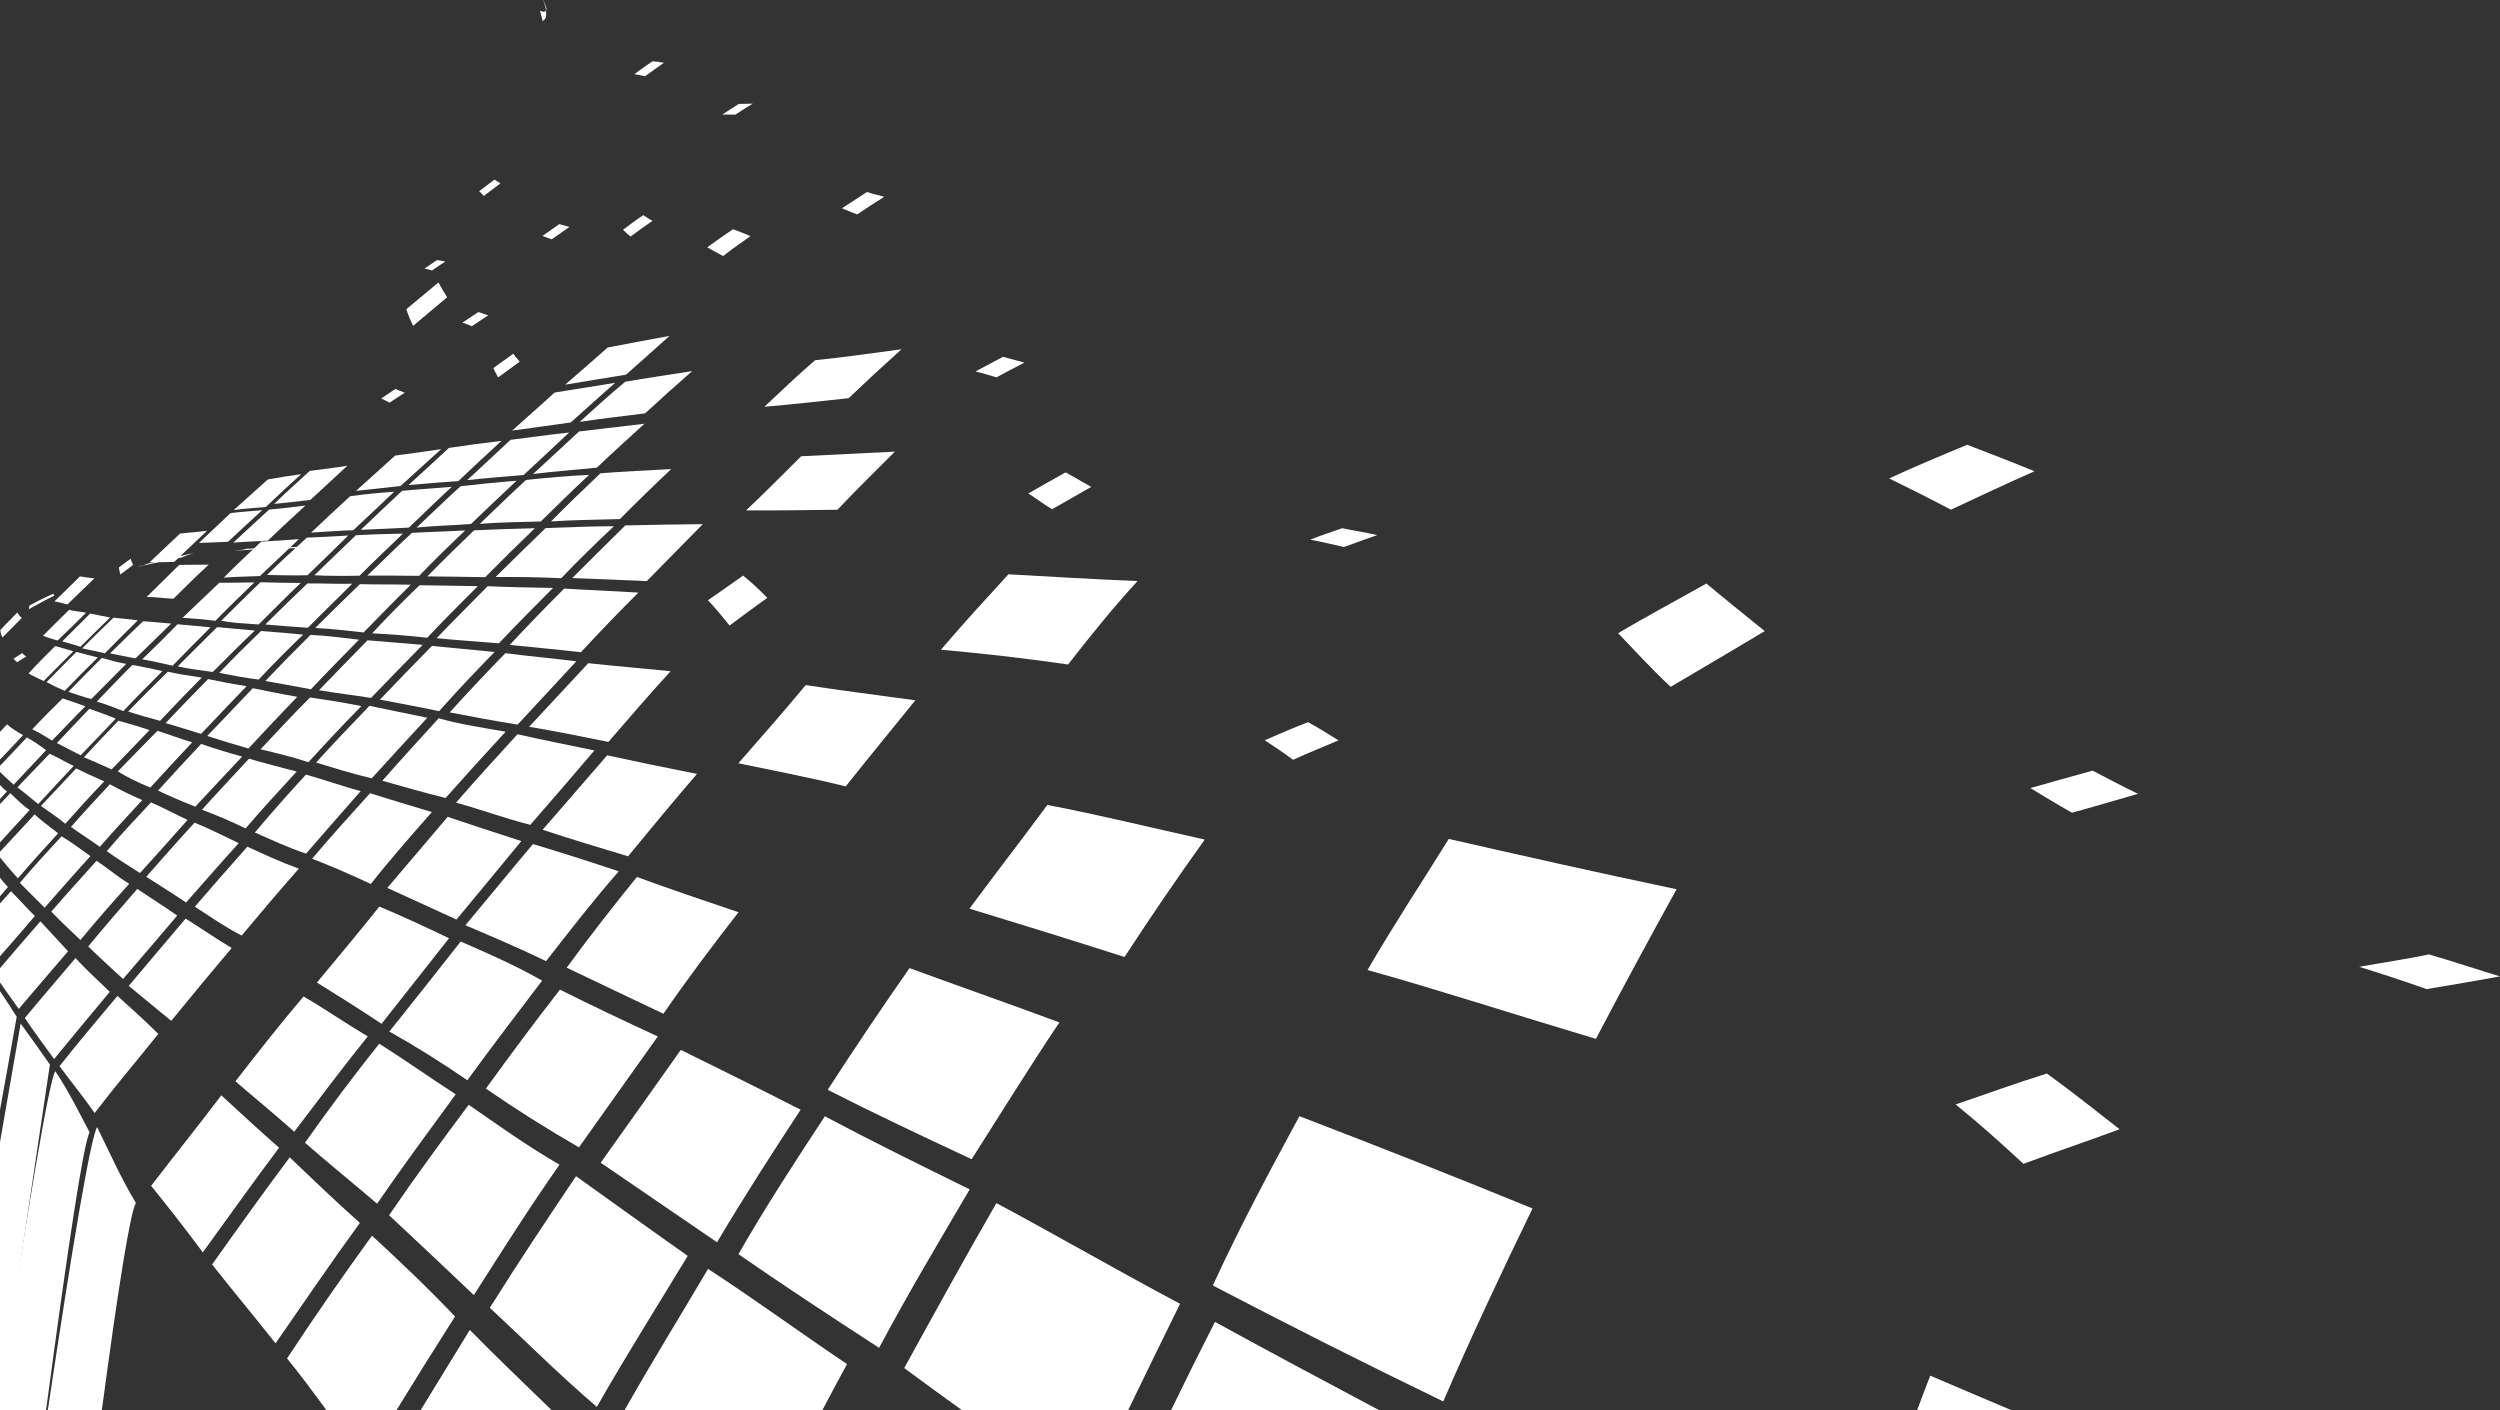 <svg viewBox="0 0 546 308" fill="none" xmlns="http://www.w3.org/2000/svg">
	<rect x="0" y="0" width="546" height="308" fill="#333333" stroke="none"/>
	<g clip-path="url(#clip0_181_178)">
		<path fill-rule="evenodd" clip-rule="evenodd" d="M118.534 4.661C118.95 4.066 119.551 4.283 119.176 1.707C117.777 -2.51 119.559 2.499 119.394 1.783C119.187 3.027 118.423 2.421 117.956 2.354C118.099 2.913 118.293 3.813 118.534 4.661Z" fill="#ffffff10"/>
		<path fill-rule="evenodd" clip-rule="evenodd" d="M29.683 262.733C26.447 257.356 23.808 251.442 21.218 246.166C19.841 248.291 15.894 271.543 10.441 308H22.239C25.812 281.238 28.468 264.642 29.683 262.733Z" fill="#ffffff10"/>
		<path fill-rule="evenodd" clip-rule="evenodd" d="M19.58 247.308C16.965 242.316 14.534 237.562 12.075 233.95C10.737 235.887 5.961 264.387 -0.606 308H10.058C14.83 272.201 18.298 249.358 19.58 247.308Z" fill="#ffffff10"/>
		<path fill-rule="evenodd" clip-rule="evenodd" d="M10.898 232.5C8.694 229.36 6.59 226.378 4.512 223.543C2.051 237.772 -0.44 251.812 -2.832 265.765C-5.264 279.935 -7.665 294.034 -10.002 307.97L-9.845 307.998H-0.258C3.315 283.201 7.11 257.949 10.898 232.498V232.5Z" fill="#ffffff10"/>
		<path fill-rule="evenodd" clip-rule="evenodd" d="M3.648 222.068C1.807 219.131 0.051 216.519 -1.62 214.059C-4.788 229.678 -7.952 245.127 -10.998 260.279C-14.073 275.585 -17.091 290.716 -20 305.553V306.161C-17.237 306.682 -14.397 307.199 -11.481 307.671C-9.103 293.625 -6.588 279.357 -4.051 264.967C-1.557 250.818 1.098 236.534 3.648 222.068Z" fill="#ffffff10"/>
		<path fill-rule="evenodd" clip-rule="evenodd" d="M120.499 308C114.226 301.906 108.264 296.236 102.606 290.45C99.125 296.169 95.485 302.071 91.853 308H120.499Z" fill="#ffffff10"/>
		<path fill-rule="evenodd" clip-rule="evenodd" d="M99.377 287.526C92.902 280.723 86.894 275.083 81.241 269.875C74.855 278.673 68.936 287.215 62.691 296.682C65.483 300.101 68.334 303.94 71.317 308.002H86.574C90.874 300.976 95.139 294.183 99.377 287.526Z" fill="#ffffff10"/>
		<path fill-rule="evenodd" clip-rule="evenodd" d="M78.593 267.085C72.992 262.086 68.059 257.334 63.27 252.762C57.671 260.264 51.927 268.267 46.326 276.161C50.602 281.625 55.321 287.213 60.176 293.386C66.347 284.464 72.257 275.815 78.593 267.085Z" fill="#ffffff10"/>
		<path fill-rule="evenodd" clip-rule="evenodd" d="M60.95 250.658C56.533 246.791 52.299 242.866 48.334 239.219C43.371 245.792 38.223 252.175 33.007 258.985C36.639 263.467 40.342 268.198 44.289 273.519C49.849 265.856 55.469 257.951 60.953 250.658H60.95Z" fill="#ffffff10"/>
		<path fill-rule="evenodd" clip-rule="evenodd" d="M34.574 225.805C31.534 222.795 28.543 220.109 25.653 217.512C21.556 222.362 17.08 227.696 12.996 232.853C15.311 235.965 17.998 239.289 20.677 243.076C25.329 236.986 29.872 231.676 34.574 225.805Z" fill="#ffffff10"/>
		<path fill-rule="evenodd" clip-rule="evenodd" d="M23.973 216.621C21.39 214.093 18.777 211.799 16.505 209.237C12.841 213.559 8.998 218.012 5.428 222.334C7.375 225.253 9.547 228.179 11.814 231.297C15.776 226.441 20 221.375 23.973 216.621Z" fill="#ffffff10"/>
		<path fill-rule="evenodd" clip-rule="evenodd" d="M14.86 207.761C12.76 205.439 10.748 203.325 8.82 201.224C5.471 205.035 2.018 209.062 -1.157 212.816C0.382 215.225 2.199 217.666 4.102 220.354C7.671 216.078 11.446 211.795 14.862 207.761H14.86Z" fill="#ffffff10"/>
		<path fill-rule="evenodd" clip-rule="evenodd" d="M7.608 200.053C5.774 198.253 4.142 196.379 2.399 194.641C-0.502 197.907 -3.561 201.252 -6.466 204.518C-5.243 206.87 -3.813 209.181 -2.499 211.667C0.869 207.885 4.383 203.875 7.608 200.053Z" fill="#ffffff10"/>
		<path fill-rule="evenodd" clip-rule="evenodd" d="M1.722 193.732C0.188 192.079 -1.209 190.159 -2.412 188.45C-5.113 191.362 -7.652 194.232 -10.537 197.333C-9.351 199.423 -8.152 201.399 -6.884 203.546C-4.049 200.382 -1.118 197.099 1.724 193.732H1.722Z" fill="#ffffff10"/>
		<path fill-rule="evenodd" clip-rule="evenodd" d="M6.451 132.238C8.226 131.283 9.893 130.385 11.721 129.654C11.719 129.916 11.773 130.074 11.938 130.056C9.997 130.965 7.941 132.168 6.327 133.032C6.333 132.679 6.333 132.577 6.451 132.238Z" fill="#ffffff10"/>
		<path fill-rule="evenodd" clip-rule="evenodd" d="M184.989 297.92C174.029 290.543 164.54 283.556 154.637 277.133C148.732 287.152 142.593 297.057 136.394 308.002H179.595C181.377 304.605 183.174 301.244 184.989 297.92Z" fill="#ffffff10"/>
		<path fill-rule="evenodd" clip-rule="evenodd" d="M150.198 274.287C141.488 268.148 133.341 262.268 125.802 256.88C119.478 266.291 113.216 275.668 106.98 285.624C114.3 292.4 121.791 299.943 130.354 307.269C136.918 295.732 143.742 284.964 150.198 274.287Z" fill="#ffffff10"/>
		<path fill-rule="evenodd" clip-rule="evenodd" d="M122.194 254.367C114.97 250.187 108.577 245.575 102.36 241.282C96.625 248.96 90.7 257.01 84.973 265.408C90.804 270.872 96.786 276.449 103.49 282.846C109.878 272.826 115.849 263.387 122.194 254.367Z" fill="#ffffff10"/>
		<path fill-rule="evenodd" clip-rule="evenodd" d="M99.53 238.999C93.541 235.142 88.082 231.234 82.823 227.951C77.559 234.523 71.959 241.974 66.612 249.574C71.508 253.874 76.726 258.07 82.357 262.887C87.869 254.863 93.755 246.889 99.53 238.999Z" fill="#ffffff10"/>
		<path fill-rule="evenodd" clip-rule="evenodd" d="M80.316 226.35C75.307 223.379 70.781 220.215 66.293 217.631C61.301 223.498 56.516 229.598 51.418 236.153C55.426 239.646 59.837 243.208 64.262 247.166C69.554 240.226 75.04 232.875 80.316 226.35Z" fill="#ffffff10"/>
		<path fill-rule="evenodd" clip-rule="evenodd" d="M20.618 126.308C19.454 126.189 18.401 126.064 17.461 125.882C15.533 127.78 13.764 129.55 11.875 131.35C12.817 131.48 13.705 131.788 14.706 132.021C16.651 130.186 18.529 128.278 20.618 126.308Z" fill="#ffffff10"/>
		<path fill-rule="evenodd" clip-rule="evenodd" d="M50.595 207.045C47.051 204.927 43.841 202.682 40.543 200.622C36.456 205.478 32.248 210.358 28.118 215.32C31.062 217.69 34.115 220.313 37.401 222.948C41.75 217.599 46.113 212.366 50.595 207.045Z" fill="#ffffff10"/>
		<path fill-rule="evenodd" clip-rule="evenodd" d="M38.702 199.962C35.762 197.9 32.796 196.043 29.976 194.146C26.466 198.19 22.796 202.421 19.273 206.692C21.671 209.084 24.219 211.349 26.869 213.814C30.762 209.315 34.726 204.63 38.702 199.962Z" fill="#ffffff10"/>
		<path fill-rule="evenodd" clip-rule="evenodd" d="M28.221 193.022C25.572 191.415 23.44 189.534 21.086 188.002C17.741 191.733 14.366 195.424 11.203 199.105C13.13 201.122 15.269 203.092 17.563 205.301C21.207 200.86 24.765 196.866 28.218 193.022H28.221Z" fill="#ffffff10"/>
		<path fill-rule="evenodd" clip-rule="evenodd" d="M19.754 186.978C17.548 185.433 15.544 183.866 13.437 182.657C10.515 185.821 7.445 189.114 4.34 192.817C6.02 194.561 7.78 196.264 9.745 198.246C12.972 194.593 16.41 190.625 19.754 186.978Z" fill="#ffffff10"/>
		<path fill-rule="evenodd" clip-rule="evenodd" d="M12.693 181.992C10.848 180.527 9.077 179.294 7.558 177.874C4.882 180.772 2.121 183.776 -0.545 186.597C0.845 188.238 2.247 190.051 3.909 191.828C6.823 188.419 9.769 185.206 12.693 181.99V181.992Z" fill="#ffffff10"/>
		<path fill-rule="evenodd" clip-rule="evenodd" d="M6.472 176.903C4.851 175.847 3.544 174.438 2.242 173.228C-0.31 175.886 -2.886 178.682 -5.423 181.527C-4.063 182.761 -3.006 184.408 -1.755 185.907C0.913 182.949 3.798 179.824 6.472 176.905V176.903Z" fill="#ffffff10"/>
		<path fill-rule="evenodd" clip-rule="evenodd" d="M1.529 172.847C0.116 171.82 -0.806 170.45 -1.964 169.275C-4.148 171.547 -6.409 173.966 -8.502 176.273C-7.471 177.563 -6.559 179.004 -5.519 180.493C-3.171 177.937 -0.841 175.375 1.529 172.847Z" fill="#ffffff10"/>
		<path fill-rule="evenodd" clip-rule="evenodd" d="M366.163 194.215C348.294 190.454 331.874 186.747 316.41 183.219C310.45 192.83 304.366 202.007 298.67 211.856C313.671 216.03 330.221 221.41 348.546 226.889C354.508 215.547 360.288 204.818 366.165 194.215H366.163Z" fill="#ffffff10"/>
		<path fill-rule="evenodd" clip-rule="evenodd" d="M263.113 183.362C250.639 180.597 239.664 177.87 228.74 175.808C223.383 183.061 217.55 190.575 211.733 198.452C222.391 201.689 233.577 205.164 245.599 209.01C251.2 200.371 257.297 191.499 263.113 183.36V183.362Z" fill="#ffffff10"/>
		<path fill-rule="evenodd" clip-rule="evenodd" d="M248.436 126.906C238.501 126.507 229.206 125.906 220.237 125.43C215.191 130.939 210.251 136.312 205.503 141.896C214.203 142.685 223.442 143.69 233.27 145.126C238.175 138.834 243.071 132.74 248.436 126.906Z" fill="#ffffff10"/>
		<path fill-rule="evenodd" clip-rule="evenodd" d="M301.225 308C288.489 301.246 276.571 294.858 265.348 288.701C262.141 295.005 258.927 301.434 255.75 308H301.222H301.225Z" fill="#ffffff10"/>
		<path fill-rule="evenodd" clip-rule="evenodd" d="M257.723 284.748C243.101 276.973 230.218 269.476 217.613 262.768C211 274.207 204.226 286.509 197.485 298.788C201.611 301.839 205.81 304.899 210.117 308H246.374C250.214 300.054 253.99 292.33 257.723 284.748Z" fill="#ffffff10"/>
		<path fill-rule="evenodd" clip-rule="evenodd" d="M211.781 259.758C200.368 254.157 189.833 248.955 180.154 243.798C173.918 253.266 167.275 263.428 161.276 273.913C170.704 280.444 180.846 287.145 191.998 294.365C198.441 282.272 205.166 271.039 211.781 259.758Z" fill="#ffffff10"/>
		<path fill-rule="evenodd" clip-rule="evenodd" d="M174.856 242.361C165.427 237.54 156.835 233.325 148.688 229.297C143.072 237.278 137.147 245.536 131.191 253.935C139.014 259.262 147.578 265.135 156.597 271.314C162.786 260.892 168.754 251.673 174.856 242.359V242.361Z" fill="#ffffff10"/>
		<path fill-rule="evenodd" clip-rule="evenodd" d="M143.664 226.361C136.135 222.89 129.026 219.505 122.294 216.138C116.922 223.022 111.525 230.286 106.123 237.75C112.496 242.162 119.165 246.378 126.446 250.587C132.088 242.606 137.921 234.439 143.664 226.363V226.361Z" fill="#ffffff10"/>
		<path fill-rule="evenodd" clip-rule="evenodd" d="M118.401 214.167C112.283 210.709 106.425 208.157 100.613 205.63C95.556 212.066 90.367 218.642 85.034 225.288C90.53 228.371 96.277 231.951 102.069 235.926C107.435 228.57 113.04 221.198 118.401 214.167Z" fill="#ffffff10"/>
		<path fill-rule="evenodd" clip-rule="evenodd" d="M98.07 204.922C92.906 202.423 87.808 200.073 82.845 197.993C78.449 203.537 73.799 209.062 69.21 214.589C73.717 217.378 78.489 220.382 83.328 223.602C88.306 217.274 93.333 210.943 98.067 204.922H98.07Z" fill="#ffffff10"/>
		<path fill-rule="evenodd" clip-rule="evenodd" d="M65.268 189.716C61.166 188.227 57.584 186.558 54.027 184.916C50.199 189.227 46.22 193.754 42.553 198.019C45.785 200.103 48.926 202.347 52.782 204.323C56.825 199.46 61.003 194.548 65.268 189.714V189.716Z" fill="#ffffff10"/>
		<path fill-rule="evenodd" clip-rule="evenodd" d="M52.136 184.146C48.681 182.51 45.56 180.88 42.49 179.675C38.926 183.542 35.627 187.307 31.939 191.488C34.75 193.317 37.644 195.082 40.636 197.106C44.555 192.715 48.237 188.394 52.136 184.146Z" fill="#ffffff10"/>
		<path fill-rule="evenodd" clip-rule="evenodd" d="M40.96 179.073C38.16 177.755 35.618 176.388 32.981 175.245C29.633 178.829 26.305 182.345 23.327 185.894C25.5 187.496 28.057 189.03 30.577 190.677C34.154 186.719 37.577 182.884 40.958 179.073H40.96Z" fill="#ffffff10"/>
		<path fill-rule="evenodd" clip-rule="evenodd" d="M31.06 174.745C28.506 173.598 26.214 172.518 23.995 171.281C21.34 174.148 18.19 177.517 15.494 180.601C17.417 181.992 19.602 183.377 21.81 184.946C24.796 181.482 28.003 178.069 31.06 174.745Z" fill="#ffffff10"/>
		<path fill-rule="evenodd" clip-rule="evenodd" d="M22.768 170.655C20.635 169.707 18.509 168.77 16.638 167.816C14.036 170.577 11.534 173.308 8.946 176.007C10.585 177.245 12.476 178.387 14.26 179.915C17.078 176.734 19.813 173.696 22.768 170.657V170.655Z" fill="#ffffff10"/>
		<path fill-rule="evenodd" clip-rule="evenodd" d="M16.092 167.288C14.232 166.403 12.621 165.414 10.844 164.613C8.592 166.92 6.207 169.458 3.805 171.951C5.289 173.064 6.723 174.319 8.344 175.598C10.868 172.821 13.49 170.106 16.092 167.288Z" fill="#ffffff10"/>
		<path fill-rule="evenodd" clip-rule="evenodd" d="M10.075 163.834C8.661 162.789 7.258 161.807 5.858 161.069C3.552 163.488 1.465 165.687 -0.637 167.928C0.462 169.11 1.687 170.207 2.98 171.376C5.382 168.796 7.764 166.338 10.075 163.832V163.834Z" fill="#ffffff10"/>
		<path fill-rule="evenodd" clip-rule="evenodd" d="M5.045 160.541C3.772 159.848 2.564 159.121 1.535 158.212C-0.419 160.279 -2.203 162.148 -4.301 164.386C-3.396 165.392 -2.484 166.375 -1.45 167.39C0.649 165.208 2.734 163.062 5.045 160.541Z" fill="#ffffff10"/>
		<path fill-rule="evenodd" clip-rule="evenodd" d="M199.909 152.941C191.593 151.798 183.668 150.822 175.976 149.619C171.178 155.373 166.346 160.921 161.258 166.697C168.589 168.242 176.392 169.701 184.704 171.752C189.809 165.317 194.926 159.121 199.911 152.941H199.909Z" fill="#ffffff10"/>
		<path fill-rule="evenodd" clip-rule="evenodd" d="M45.58 123.316C43.317 123.333 41.172 123.337 39.144 123.372C36.768 125.752 34.318 128.074 32.026 130.385C34.007 130.351 35.723 130.682 37.891 130.76C40.393 128.26 42.936 125.767 45.582 123.313L45.58 123.316Z" fill="#ffffff10"/>
		<path fill-rule="evenodd" clip-rule="evenodd" d="M45.223 115.921C43.171 116.17 41.226 116.358 39.342 116.512C37.035 118.676 34.831 120.756 32.672 122.798C34.407 122.809 36.197 122.788 38.045 122.714C40.36 120.511 42.821 118.187 45.223 115.921Z" fill="#ffffff10"/>
		<path fill-rule="evenodd" clip-rule="evenodd" d="M439.332 308C433.268 305.444 427.343 302.928 421.564 300.441C420.593 302.923 419.64 305.444 418.7 308H439.334H439.332Z" fill="#ffffff10"/>
		<path fill-rule="evenodd" clip-rule="evenodd" d="M195.446 98.637C188.274 99.012 181.464 99.341 174.977 99.648C170.978 103.612 167.02 107.633 162.938 111.472C169.427 111.511 175.92 111.42 182.904 111.325C186.956 107.031 191.245 102.833 195.444 98.637H195.446Z" fill="#ffffff10"/>
		<path fill-rule="evenodd" clip-rule="evenodd" d="M334.707 263.926C316.456 256.469 299.719 249.875 283.791 243.779C277.585 255.24 270.942 267.555 264.884 280.749C280.52 288.916 296.899 297.208 315.209 306.081C321.399 291.744 328.086 277.54 334.705 263.926H334.707Z" fill="#ffffff10"/>
		<path fill-rule="evenodd" clip-rule="evenodd" d="M231.371 223.295C219.823 219.005 208.831 215.19 198.639 211.436C192.703 219.921 186.654 228.917 180.77 238.012C190.512 242.993 201.241 248.053 212.206 253.171C218.594 243.151 224.969 232.838 231.369 223.297L231.371 223.295Z" fill="#ffffff10"/>
		<path fill-rule="evenodd" clip-rule="evenodd" d="M161.293 199.235C153.314 196.537 146.034 194.072 139.101 191.533C134.075 197.718 128.815 204.437 123.77 211.345C130.371 214.53 137.597 217.91 144.893 221.403C150.168 213.73 155.849 206.21 161.295 199.235H161.293Z" fill="#ffffff10"/>
		<path fill-rule="evenodd" clip-rule="evenodd" d="M135.141 190.307C128.532 188.091 122.342 186.132 116.408 184.343C111.438 190.205 106.614 196.156 101.645 202.074C107.289 204.483 113.04 206.902 119.261 209.912C124.651 203.001 129.814 196.344 135.141 190.307Z" fill="#ffffff10"/>
		<path fill-rule="evenodd" clip-rule="evenodd" d="M113.852 183.691C108.351 181.919 103.014 180.175 97.776 178.402C93.413 183.57 89.049 188.649 84.588 193.918C89.412 196.076 94.506 198.497 99.689 200.83C104.541 194.985 109.332 189.209 113.85 183.689L113.852 183.691Z" fill="#ffffff10"/>
		<path fill-rule="evenodd" clip-rule="evenodd" d="M94.316 177.353C89.623 175.94 85.025 174.581 80.826 173.228C76.439 178.112 72.274 182.657 68.166 187.541C72.104 189.093 76.343 190.852 80.984 193.068C85.362 187.509 89.975 182.3 94.316 177.353Z" fill="#ffffff10"/>
		<path fill-rule="evenodd" clip-rule="evenodd" d="M78.767 172.791C74.5 171.616 70.677 170.27 66.834 169.167C63.07 173.228 59.231 177.595 55.654 181.826C59.125 183.343 62.693 185.029 66.836 186.433C70.683 182.042 74.768 177.288 78.765 172.791H78.767Z" fill="#ffffff10"/>
		<path fill-rule="evenodd" clip-rule="evenodd" d="M64.789 168.508C61.111 167.52 57.65 166.663 54.381 165.708C50.933 169.467 47.384 173.165 44.109 176.846C47.101 177.982 50.38 179.322 53.635 180.93C57.275 176.669 61.022 172.616 64.789 168.508Z" fill="#ffffff10"/>
		<path fill-rule="evenodd" clip-rule="evenodd" d="M52.876 165.237C49.76 164.38 46.779 163.471 43.926 162.475C40.739 165.905 37.521 169.324 34.516 172.659C37.027 173.862 39.799 175.057 42.645 176.176C46.05 172.575 49.416 168.872 52.878 165.237H52.876Z" fill="#ffffff10"/>
		<path fill-rule="evenodd" clip-rule="evenodd" d="M41.97 162.131C39.211 161.296 36.761 160.355 34.394 159.61C31.462 162.547 28.577 165.557 25.725 168.476C27.824 169.777 30.231 170.952 32.836 172.003C35.906 168.64 38.891 165.399 41.972 162.131H41.97Z" fill="#ffffff10"/>
		<path fill-rule="evenodd" clip-rule="evenodd" d="M32.653 159.467C30.36 158.677 28.079 158.013 25.868 157.405C23.451 159.933 20.783 162.694 18.331 165.379C20.318 166.197 22.256 167.128 24.384 168.037C27.061 165.23 29.837 162.408 32.653 159.465V159.467Z" fill="#ffffff10"/>
		<path fill-rule="evenodd" clip-rule="evenodd" d="M25.266 156.944C23.357 156.165 21.464 155.444 19.519 154.804C17.208 157.195 14.713 159.87 12.432 162.285C14.151 163.148 15.818 164.068 17.613 164.955C20.124 162.298 22.737 159.684 25.268 156.946L25.266 156.944Z" fill="#ffffff10"/>
		<path fill-rule="evenodd" clip-rule="evenodd" d="M18.633 154.265C16.877 153.611 15.302 153.034 13.674 152.538C11.418 154.769 9.207 156.95 7.04 159.275C8.494 159.974 9.897 160.82 11.366 161.746C13.766 159.288 16.148 156.743 18.631 154.265H18.633Z" fill="#ffffff10"/>
		<path fill-rule="evenodd" clip-rule="evenodd" d="M146.464 146.592C140.232 145.955 134.233 145.473 128.48 144.843C124.226 149.42 119.887 154.107 115.56 158.729C121.11 159.66 126.652 160.774 132.876 162.034C137.415 156.786 141.906 151.567 146.464 146.592Z" fill="#ffffff10"/>
		<path fill-rule="evenodd" clip-rule="evenodd" d="M125.867 144.428C120.443 143.746 115.142 143.285 110.381 142.651C106.212 146.927 102.089 151.3 98.218 155.583C102.931 156.496 107.794 157.418 113.047 158.258C117.216 153.772 121.611 148.989 125.867 144.428Z" fill="#ffffff10"/>
		<path fill-rule="evenodd" clip-rule="evenodd" d="M108.018 142.389C103.07 141.913 98.633 141.491 94.329 141.078C90.602 144.86 86.692 148.916 82.971 152.8C87.11 153.579 91.39 154.367 95.896 155.321C99.817 150.902 103.954 146.54 108.018 142.389Z" fill="#ffffff10"/>
		<path fill-rule="evenodd" clip-rule="evenodd" d="M92.299 140.844C88.087 140.442 84.087 140.197 80.268 139.844C76.772 143.372 73.053 147.273 69.678 150.744C73.314 151.357 77.126 151.811 81.032 152.426C84.599 148.706 88.574 144.65 92.301 140.844H92.299Z" fill="#ffffff10"/>
		<path fill-rule="evenodd" clip-rule="evenodd" d="M78.399 139.708C74.713 139.299 71.269 138.799 67.811 138.663C64.563 141.893 61.236 145.256 57.952 148.732C61.051 149.266 64.349 149.879 67.907 150.539C71.33 146.886 74.959 143.229 78.399 139.708Z" fill="#ffffff10"/>
		<path fill-rule="evenodd" clip-rule="evenodd" d="M66.21 138.606C62.989 138.299 60.019 138.015 57.006 137.816C53.835 140.878 50.65 144.029 47.895 146.955C50.537 147.483 53.365 148.028 56.49 148.42C59.669 145.029 62.833 141.826 66.208 138.606H66.21Z" fill="#ffffff10"/>
		<path fill-rule="evenodd" clip-rule="evenodd" d="M55.65 137.715C52.763 137.42 49.949 137.232 47.43 136.959C44.516 139.794 41.648 142.718 38.813 145.542C41.187 146.098 43.909 146.382 46.466 146.758C49.455 143.8 52.417 140.777 55.65 137.717V137.715Z" fill="#ffffff10"/>
		<path fill-rule="evenodd" clip-rule="evenodd" d="M45.978 137.005C43.417 136.778 41.032 136.55 38.772 136.341C36.295 138.903 33.687 141.48 31.058 143.99C33.219 144.354 35.51 144.906 37.693 145.393C40.415 142.564 43.124 139.879 45.978 137.005Z" fill="#ffffff10"/>
		<path fill-rule="evenodd" clip-rule="evenodd" d="M37.386 136.191C35.197 136.038 33.241 135.782 31.237 135.685C28.85 137.951 26.452 140.307 24.043 142.699C25.892 143.04 27.633 143.454 29.605 143.778C32.177 141.262 34.846 138.689 37.386 136.189V136.191Z" fill="#ffffff10"/>
		<path fill-rule="evenodd" clip-rule="evenodd" d="M30.088 135.481C28.203 135.254 26.55 135.051 24.791 134.897C22.509 137.124 20.213 139.281 17.963 141.599C19.508 141.974 21.171 142.246 22.896 142.683C25.25 140.275 27.705 137.849 30.09 135.481H30.088Z" fill="#ffffff10"/>
		<path fill-rule="evenodd" clip-rule="evenodd" d="M24.051 134.856C22.463 134.594 21.105 134.259 19.695 133.993C17.632 136.055 15.504 138.145 13.587 140.082C14.832 140.452 16.251 140.809 17.561 141.246C19.697 139.111 21.936 136.942 24.051 134.856Z" fill="#ffffff10"/>
		<path fill-rule="evenodd" clip-rule="evenodd" d="M18.797 133.811C17.561 133.567 16.216 133.493 15.097 133.192C13.143 135.118 11.176 137.027 9.373 138.866C10.38 139.206 11.392 139.576 12.575 139.894C14.547 137.964 16.679 135.964 18.799 133.811H18.797Z" fill="#ffffff10"/>
		<path fill-rule="evenodd" clip-rule="evenodd" d="M4.744 134.971C4.364 134.646 4.044 134.142 3.772 133.783C2.473 135.157 1.174 136.367 0.09 137.583C0.071 138.18 0.279 138.708 0.543 139.219C1.966 137.81 3.274 136.464 4.742 134.971H4.744Z" fill="#ffffff10"/>
		<path fill-rule="evenodd" clip-rule="evenodd" d="M30.079 123.753C33.186 123.095 36.239 122.435 39.744 121.742C40.569 121.322 41.346 121.13 42.338 120.76C38.617 121.669 35.231 122.389 31.959 123.162C31.193 123.679 30.681 123.441 30.079 123.753Z" fill="#ffffff10"/>
		<path fill-rule="evenodd" clip-rule="evenodd" d="M51.233 120.284C55.633 119.903 60.085 119.914 64.93 119.693C65.84 119.609 66.867 119.533 67.929 119.21C62.868 119.693 58.231 119.585 53.757 119.853C52.704 120.245 51.901 120.104 51.233 120.286V120.284Z" fill="#ffffff10"/>
		<path fill-rule="evenodd" clip-rule="evenodd" d="M139.425 129.427C133.813 129.07 128.245 128.87 123.217 128.546C119.187 132.577 115.205 136.678 111.319 140.853C116.291 141.352 121.589 141.835 126.866 142.447C131.026 137.955 135.33 133.497 139.423 129.424L139.425 129.427Z" fill="#ffffff10"/>
		<path fill-rule="evenodd" clip-rule="evenodd" d="M120.771 128.405C115.749 128.325 110.982 128.224 106.506 128.031C102.874 131.757 98.879 135.659 95.361 139.379C99.595 139.795 104.195 140.117 108.945 140.504C112.792 136.442 116.846 132.337 120.771 128.408V128.405Z" fill="#ffffff10"/>
		<path fill-rule="evenodd" clip-rule="evenodd" d="M104.349 128.014C99.915 127.905 95.748 127.912 91.638 127.814C88.147 131.136 84.666 134.67 81.285 138.31C85.145 138.52 89.138 138.799 93.3 139.286C96.764 135.583 100.705 131.664 104.352 128.011L104.349 128.014Z" fill="#ffffff10"/>
		<path fill-rule="evenodd" clip-rule="evenodd" d="M89.723 127.696C85.808 127.616 82.159 127.685 78.617 127.57C75.268 130.779 72.011 133.978 68.845 137.152C72.18 137.299 75.671 137.719 79.409 138.124C82.816 134.649 86.296 131.058 89.723 127.696Z" fill="#ffffff10"/>
		<path fill-rule="evenodd" clip-rule="evenodd" d="M76.909 127.49C73.399 127.557 70.344 127.392 67.143 127.423C63.988 130.467 60.92 133.398 57.948 136.379C60.901 136.646 63.982 136.897 67.246 137.1C70.409 133.869 73.627 130.814 76.909 127.49Z" fill="#ffffff10"/>
		<path fill-rule="evenodd" clip-rule="evenodd" d="M65.679 127.315C62.546 127.28 59.706 127.269 56.871 127.167C53.964 129.972 51.153 132.744 48.328 135.572C50.861 136.062 53.609 136.185 56.486 136.384C59.571 133.322 62.467 130.364 65.681 127.315H65.679Z" fill="#ffffff10"/>
		<path fill-rule="evenodd" clip-rule="evenodd" d="M55.548 127.2C52.902 127.2 50.213 127.319 47.919 127.256C45.265 129.738 42.545 132.396 39.857 134.941C42.166 135.077 44.542 135.27 47.051 135.566C49.764 132.755 52.695 130 55.548 127.2Z" fill="#ffffff10"/>
		<path fill-rule="evenodd" clip-rule="evenodd" d="M153.486 114.473C147.583 114.536 141.886 114.621 136.564 114.753C132.68 118.643 128.807 122.385 124.981 126.243C130.217 126.419 135.724 126.681 141.253 126.919C145.398 122.733 149.556 118.49 153.486 114.476V114.473Z" fill="#ffffff10"/>
		<path fill-rule="evenodd" clip-rule="evenodd" d="M134.079 114.928C128.883 114.945 123.854 115.173 119.176 115.326C115.499 118.899 111.795 122.472 108.229 126.021C112.779 125.975 117.655 126.049 122.568 126.276C126.324 122.329 130.162 118.631 134.079 114.928Z" fill="#ffffff10"/>
		<path fill-rule="evenodd" clip-rule="evenodd" d="M116.811 115.365C112.204 115.456 107.744 115.638 103.531 115.826C100.174 119.052 96.755 122.381 93.332 125.88C97.369 125.908 101.601 125.988 105.966 126.055C109.524 122.454 113.227 118.814 116.809 115.365H116.811Z" fill="#ffffff10"/>
		<path fill-rule="evenodd" clip-rule="evenodd" d="M101.597 115.848C97.406 116.086 93.787 116.159 89.964 116.376C86.57 119.529 83.489 122.556 80.227 125.707C83.87 125.724 87.575 125.685 91.544 125.763C94.751 122.413 98.176 119.085 101.597 115.848Z" fill="#ffffff10"/>
		<path fill-rule="evenodd" clip-rule="evenodd" d="M88.004 116.54C84.523 116.607 81.113 116.705 77.721 116.904C74.579 119.931 71.572 122.805 68.656 125.633C71.695 125.787 74.966 125.808 78.526 125.731C81.674 122.567 84.825 119.602 88.004 116.54Z" fill="#ffffff10"/>
		<path fill-rule="evenodd" clip-rule="evenodd" d="M76.054 116.956C72.735 117.183 69.817 117.308 67.017 117.421C64.051 120.152 61.018 122.907 58.3 125.577C61.072 125.622 63.971 125.713 67.15 125.633C70.068 122.816 73.023 119.948 76.054 116.956Z" fill="#ffffff10"/>
		<path fill-rule="evenodd" clip-rule="evenodd" d="M65.272 117.75C62.322 117.994 59.71 118.131 57.049 118.289C54.336 120.855 51.498 123.502 48.877 126.15C51.381 125.958 54.016 125.923 56.766 125.811C59.493 123.248 62.204 120.688 65.272 117.752V117.75Z" fill="#ffffff10"/>
		<path fill-rule="evenodd" clip-rule="evenodd" d="M146.59 102.448C141.188 102.755 136.074 102.965 131.131 103.368C127.466 106.86 123.928 110.241 120.351 113.88C125.229 113.551 130.108 113.517 135.395 113.363C138.988 109.717 142.739 106.077 146.588 102.448H146.59Z" fill="#ffffff10"/>
		<path fill-rule="evenodd" clip-rule="evenodd" d="M128.657 103.716C123.817 103.937 119.37 104.353 114.883 104.824C111.473 107.96 108.17 111.156 104.789 114.411C109.147 114.047 113.39 114.036 118.104 113.889C121.655 110.418 125.223 106.887 128.657 103.716Z" fill="#ffffff10"/>
		<path fill-rule="evenodd" clip-rule="evenodd" d="M112.811 105C108.551 105.328 104.602 105.748 100.602 106.181C97.365 109.111 94.238 112.162 90.981 115.222C94.836 114.831 98.622 114.751 102.857 114.439C106.031 111.372 109.406 108.209 112.811 105Z" fill="#ffffff10"/>
		<path fill-rule="evenodd" clip-rule="evenodd" d="M98.655 106.322C94.886 106.657 91.337 106.861 87.814 107.196C84.772 110.035 81.82 112.842 78.802 115.72C82.192 115.545 85.536 115.395 89.29 115.227C92.497 112.206 95.469 109.269 98.655 106.322Z" fill="#ffffff10"/>
		<path fill-rule="evenodd" clip-rule="evenodd" d="M86.063 107.408C82.882 107.618 79.714 107.919 76.454 108.38C73.593 110.992 70.727 113.714 67.944 116.319C70.908 116.176 73.98 115.882 77.14 115.802C80.219 112.922 83.18 110.191 86.063 107.408Z" fill="#ffffff10"/>
		<path fill-rule="evenodd" clip-rule="evenodd" d="M66.717 110.412C63.919 110.758 61.238 111.076 58.777 111.292C56.249 113.614 53.551 116.075 50.948 118.518C53.422 118.297 55.97 118.239 58.512 118.081C61.095 115.547 63.886 112.987 66.717 110.414V110.412Z" fill="#ffffff10"/>
		<path fill-rule="evenodd" clip-rule="evenodd" d="M57.267 111.422C54.869 111.632 52.582 111.786 50.362 112.065C48.039 114.302 45.695 116.393 43.46 118.578C45.423 118.55 47.664 118.39 49.803 118.323C52.192 116.096 54.784 113.671 57.267 111.422Z" fill="#ffffff10"/>
		<path fill-rule="evenodd" clip-rule="evenodd" d="M140.746 92.543C135.885 93.117 131.198 93.669 126.474 94.231C123.128 97.343 119.862 100.36 116.424 103.524C121.059 102.922 125.408 102.66 130.367 102.126C133.755 98.849 137.276 95.763 140.746 92.543Z" fill="#ffffff10"/>
		<path fill-rule="evenodd" clip-rule="evenodd" d="M124.303 94.459C119.975 94.93 115.627 95.543 111.495 96.06C108.429 98.951 105.235 101.87 102.034 104.863C106.081 104.415 109.989 104.101 114.356 103.738C117.788 100.524 121.065 97.536 124.303 94.457V94.459Z" fill="#ffffff10"/>
		<path fill-rule="evenodd" clip-rule="evenodd" d="M109.517 96.291C105.675 96.729 101.906 97.246 98.041 97.826C95.097 100.587 92.284 103.115 89.21 105.943C92.728 105.608 96.32 105.324 100.1 105.073C103.24 102.063 106.486 99.074 109.517 96.291Z" fill="#ffffff10"/>
		<path fill-rule="evenodd" clip-rule="evenodd" d="M96.36 98.088C92.948 98.609 89.538 99.059 86.3 99.496C83.487 102.076 80.545 104.664 77.749 107.205C80.961 106.876 84.122 106.529 87.456 106.153C90.539 103.363 93.457 100.723 96.36 98.088Z" fill="#ffffff10"/>
		<path fill-rule="evenodd" clip-rule="evenodd" d="M75.864 101.717C72.929 102.189 70.211 102.513 67.659 102.842C65.022 105.255 62.361 107.631 59.86 110.061C62.371 109.799 64.941 109.54 67.792 109.176C70.444 106.711 73.086 104.292 75.864 101.719V101.717Z" fill="#ffffff10"/>
		<path fill-rule="evenodd" clip-rule="evenodd" d="M65.766 103.567C63.168 103.913 60.853 104.277 58.492 104.714C56.038 106.899 53.629 109.063 51.05 111.392C53.265 111.102 55.661 110.92 58.057 110.721C60.566 108.323 63.116 105.949 65.768 103.565L65.766 103.567Z" fill="#ffffff10"/>
		<path fill-rule="evenodd" clip-rule="evenodd" d="M151.175 81.046C146.051 81.849 141.212 82.565 136.559 83.368C133.217 86.147 130.047 89.003 126.618 92.132C131.307 91.416 136.042 90.905 140.879 90.28C144.327 87.094 147.733 84.071 151.173 81.044L151.175 81.046Z" fill="#ffffff10"/>
		<path fill-rule="evenodd" clip-rule="evenodd" d="M134.351 83.6C129.771 84.387 125.397 85.002 121.106 85.744C118.134 88.499 115.02 91.156 111.865 94.043C116.028 93.442 120.325 92.913 124.671 92.253C127.854 89.362 131.035 86.545 134.351 83.6Z" fill="#ffffff10"/>
		<path fill-rule="evenodd" clip-rule="evenodd" d="M146.214 73.362C141.555 74.182 137.09 75.082 132.726 75.896C129.586 78.672 126.515 81.336 123.441 84.009C127.56 83.303 132.031 82.622 136.723 81.825C139.821 79.07 143.055 76.223 146.216 73.362H146.214Z" fill="#ffffff10"/>
		<path fill-rule="evenodd" clip-rule="evenodd" d="M196.887 76.277C190.185 77.201 183.944 78.06 178.008 78.677C174.059 82.076 170.443 85.564 166.944 88.837C172.706 88.354 178.842 87.661 185.348 86.962C189.049 83.433 192.898 79.856 196.884 76.279L196.887 76.277Z" fill="#ffffff10"/>
		<path fill-rule="evenodd" clip-rule="evenodd" d="M16.033 142.24C14.61 141.848 13.307 141.433 12.062 141.097C10.13 143.006 8.132 144.953 6.239 147.096C7.201 147.596 8.335 148.197 9.531 148.743C11.598 146.659 13.822 144.38 16.033 142.24Z" fill="#ffffff10"/>
		<path fill-rule="evenodd" clip-rule="evenodd" d="M21.364 143.586C19.695 143.194 18.148 142.768 16.662 142.383C14.393 144.676 12.226 146.882 10.161 148.976C11.362 149.634 12.685 150.249 14.13 150.878C16.48 148.442 18.93 145.949 21.364 143.586Z" fill="#ffffff10"/>
		<path fill-rule="evenodd" clip-rule="evenodd" d="M27.559 144.99C25.644 144.65 23.904 144.179 22.226 143.7C19.68 146.273 17.23 148.71 14.941 151.091C16.508 151.597 18.083 152.192 19.952 152.664C22.465 150.097 25.078 147.518 27.561 144.99H27.559Z" fill="#ffffff10"/>
		<path fill-rule="evenodd" clip-rule="evenodd" d="M35.468 146.568C33.229 146.085 31.056 145.574 28.897 145.232C26.358 147.749 23.697 150.571 21.127 153.235C23.07 153.763 24.965 154.535 26.926 155.302C29.715 152.302 32.661 149.452 35.468 146.565V146.568Z" fill="#ffffff10"/>
		<path fill-rule="evenodd" clip-rule="evenodd" d="M44.061 147.987C41.444 147.596 38.839 147.204 36.646 146.704C33.782 149.543 30.838 152.43 27.992 155.406C30.205 156.126 32.54 156.752 34.951 157.433C37.836 154.343 40.874 151.22 44.061 147.987Z" fill="#ffffff10"/>
		<path fill-rule="evenodd" clip-rule="evenodd" d="M53.862 149.857C50.848 149.392 48.08 148.868 45.439 148.312C42.14 151.658 39.05 154.871 36.165 157.916C38.589 158.608 41.213 159.472 43.907 160.283C47.291 156.71 50.419 153.428 53.862 149.855V149.857Z" fill="#ffffff10"/>
		<path fill-rule="evenodd" clip-rule="evenodd" d="M64.926 152.179C61.499 151.595 58.316 150.935 55.211 150.305C51.89 153.832 48.587 157.228 45.262 160.738C48.108 161.664 51.148 162.566 54.262 163.475C57.782 159.64 61.449 155.797 64.926 152.179Z" fill="#ffffff10"/>
		<path fill-rule="evenodd" clip-rule="evenodd" d="M78.924 154.207C74.99 153.423 71.223 152.837 67.72 152.326C64.126 155.905 60.479 159.822 56.906 163.646C60.22 164.436 63.797 165.286 67.365 166.464C71.295 162.153 75.035 158.149 78.926 154.207H78.924Z" fill="#ffffff10"/>
		<path fill-rule="evenodd" clip-rule="evenodd" d="M93.318 156.752C88.885 155.888 84.52 154.912 80.691 154.157C76.766 158.275 72.792 162.335 69.041 166.544C72.821 167.697 76.82 168.957 81.185 169.987C85.184 165.544 89.216 161.233 93.318 156.754V156.752Z" fill="#ffffff10"/>
		<path fill-rule="evenodd" clip-rule="evenodd" d="M110.427 159.803C105.294 158.911 100.202 158.139 95.804 156.873C91.664 161.435 87.431 166.035 83.504 170.515C87.869 171.776 92.454 173.06 97.308 174.28C101.747 169.305 105.996 164.596 110.429 159.803H110.427Z" fill="#ffffff10"/>
		<path fill-rule="evenodd" clip-rule="evenodd" d="M129.812 163.897C123.78 162.653 118.234 161.54 113.021 160.359C108.545 165.271 104.023 170.179 99.606 175.297C105.046 176.801 110.063 178.677 115.821 180.146C120.577 174.682 125.28 169.242 129.812 163.897Z" fill="#ffffff10"/>
		<path fill-rule="evenodd" clip-rule="evenodd" d="M152.217 169.019C145.163 167.639 138.912 166.334 132.608 164.964C127.904 170.359 123.21 175.851 118.51 181.22C124.396 183.163 130.63 185.065 137.171 187.013C142.345 180.713 147.263 174.791 152.217 169.019Z" fill="#ffffff10"/>
		<path fill-rule="evenodd" clip-rule="evenodd" d="M385.424 137.834C380.983 134.289 376.635 130.712 372.662 127.447C366.243 131.076 359.852 134.456 353.398 138.288C357 142.043 360.566 145.979 364.876 150.006C371.835 145.899 378.789 141.815 385.421 137.834H385.424Z" fill="#ffffff10"/>
		<path fill-rule="evenodd" clip-rule="evenodd" d="M167.579 130.559C165.813 128.782 164.087 127.129 162.292 125.713C159.792 127.462 157.187 129.325 154.615 131.097C156.212 132.779 157.72 134.586 159.341 136.618C162.109 134.551 164.87 132.5 167.582 130.559H167.579Z" fill="#ffffff10"/>
		<path fill-rule="evenodd" clip-rule="evenodd" d="M97.658 64.922C96.971 63.875 96.34 62.784 95.759 61.691C93.509 63.55 91.107 65.563 88.748 67.523C89.116 68.781 89.636 69.93 90.223 71.161C92.691 69.09 95.2 66.985 97.656 64.922H97.658Z" fill="#ffffff10"/>
		<path fill-rule="evenodd" clip-rule="evenodd" d="M462.912 246.62C457.362 242.281 452.126 238.124 447.041 234.465C440.42 236.499 433.923 238.908 427.105 241.206C432.049 245.205 436.915 249.527 441.915 254.183C449.026 251.513 456.3 249.107 462.915 246.618L462.912 246.62Z" fill="#ffffff10"/>
		<path fill-rule="evenodd" clip-rule="evenodd" d="M113.503 78.997C112.957 78.397 112.526 77.813 112.098 77.251C110.635 78.311 109.165 79.352 107.744 80.39C108.072 81.033 108.412 81.788 108.792 82.42C110.366 81.284 111.88 80.157 113.503 78.995V78.997Z" fill="#ffffff10"/>
		<path fill-rule="evenodd" clip-rule="evenodd" d="M163.889 51.572C162.571 51.012 161.322 50.516 160.086 50.06C158.221 51.326 156.358 52.635 154.452 54.016C155.492 54.641 156.635 55.197 157.934 55.916C159.875 54.403 161.883 52.99 163.889 51.575V51.572Z" fill="#ffffff10"/>
		<path fill-rule="evenodd" clip-rule="evenodd" d="M444.334 102.926C439.108 100.78 434.249 98.906 429.632 97.14C423.661 99.611 418.008 101.979 412.599 104.489C416.77 106.568 421.163 108.698 426.078 111.316C432.389 108.38 438.52 105.467 444.334 102.926Z" fill="#ffffff10"/>
		<path fill-rule="evenodd" clip-rule="evenodd" d="M142.515 48.227C141.719 47.852 141.122 47.361 140.491 46.991C138.973 47.982 137.526 49.101 136.063 50.181C136.599 50.655 137.093 51.215 137.739 51.648C139.195 50.538 140.853 49.363 142.515 48.227Z" fill="#ffffff10"/>
		<path fill-rule="evenodd" clip-rule="evenodd" d="M109.289 40.051C108.867 39.744 108.405 39.508 107.99 39.225C106.895 40.071 105.696 40.945 104.646 41.752C105.009 42.081 105.324 42.414 105.649 42.795C106.848 41.893 108.092 40.973 109.289 40.051Z" fill="#ffffff10"/>
		<path fill-rule="evenodd" clip-rule="evenodd" d="M29.065 123.378C28.886 122.924 28.651 122.469 28.529 122.032C27.655 122.629 26.839 123.311 25.964 123.934C26.031 124.462 26.153 124.962 26.275 125.462C27.261 124.763 28.138 124.071 29.065 123.378Z" fill="#ffffff10"/>
		<path fill-rule="evenodd" clip-rule="evenodd" d="M466.927 173.371C463.206 171.594 460.195 169.917 457.018 168.312C452.353 169.629 447.886 170.822 443.434 172.112C446.164 173.758 449.256 175.678 452.529 177.496C457.405 176.171 462.181 174.73 466.927 173.371Z" fill="#ffffff10"/>
		<path fill-rule="evenodd" clip-rule="evenodd" d="M193.112 42.977C191.806 42.592 190.473 42.328 189.343 41.934C187.526 43.118 185.607 44.347 183.888 45.487C184.983 45.968 186.008 46.377 187.217 46.827C189.026 45.587 191.141 44.219 193.112 42.977Z" fill="#ffffff10"/>
		<path fill-rule="evenodd" clip-rule="evenodd" d="M145.002 13.715C144.173 13.562 143.344 13.43 142.53 13.389C141.164 14.254 139.862 15.243 138.555 16.191C139.329 16.325 140.108 16.472 140.889 16.643C142.286 15.622 143.644 14.65 145.002 13.715Z" fill="#ffffff10"/>
		<path fill-rule="evenodd" clip-rule="evenodd" d="M124.361 49.562C123.608 49.324 122.866 49.155 122.172 48.943C121.004 49.783 119.681 50.705 118.454 51.536C119.152 51.782 119.796 52.012 120.499 52.263C121.822 51.345 123.043 50.482 124.363 49.562H124.361Z" fill="#ffffff10"/>
		<path fill-rule="evenodd" clip-rule="evenodd" d="M106.621 68.869C105.868 68.623 105.163 68.339 104.471 68.157C103.37 68.904 102.16 69.704 100.999 70.449C101.697 70.696 102.395 70.955 103.046 71.25C104.201 70.464 105.413 69.674 106.621 68.869Z" fill="#ffffff10"/>
		<path fill-rule="evenodd" clip-rule="evenodd" d="M223.751 79.196C222.117 78.77 220.55 78.335 219.044 77.932C217.062 78.999 215.132 80.014 213.041 81.13C214.588 81.483 216.107 81.966 217.624 82.414C219.595 81.314 221.753 80.224 223.751 79.196Z" fill="#ffffff10"/>
		<path fill-rule="evenodd" clip-rule="evenodd" d="M88.391 85.768C87.693 85.524 86.988 85.201 86.346 84.944C85.264 85.664 84.29 86.324 83.258 87.028C83.846 87.3 84.438 87.608 85.086 87.936C86.17 87.188 87.258 86.534 88.391 85.766V85.768Z" fill="#ffffff10"/>
		<path fill-rule="evenodd" clip-rule="evenodd" d="M97.256 57.123C96.645 56.965 96.046 56.904 95.439 56.792C94.549 57.398 93.616 58.075 92.719 58.644C93.22 58.753 93.829 58.908 94.338 59.081C95.326 58.4 96.264 57.742 97.256 57.125V57.123Z" fill="#ffffff10"/>
		<path fill-rule="evenodd" clip-rule="evenodd" d="M546 213.243C541.035 211.75 535.784 209.977 530.477 208.439C525.562 209.49 520.252 210.239 515.261 211.159C520.033 212.617 525.2 214.327 529.974 216.021C535.551 215.084 540.71 214.221 546 213.245V213.243Z" fill="#ffffff10"/>
		<path fill-rule="evenodd" clip-rule="evenodd" d="M164.4 22.638C163.306 22.681 162.32 22.692 161.335 22.701C160.179 23.434 158.974 24.2 157.729 25.02C158.71 24.975 159.609 25.057 160.599 25.048C161.844 24.23 163.09 23.404 164.398 22.638H164.4Z" fill="#ffffff10"/>
		<path fill-rule="evenodd" clip-rule="evenodd" d="M5.721 143.389C5.386 143.14 5.051 142.883 4.831 142.645C4.207 143.043 3.524 143.497 2.954 143.861C3.173 144.127 3.45 144.354 3.726 144.64C4.409 144.179 5.038 143.794 5.721 143.391V143.389Z" fill="#ffffff10"/>
		<path fill-rule="evenodd" clip-rule="evenodd" d="M300.767 116.865C298.295 116.263 295.647 115.904 293.125 115.359C290.641 116.222 288.38 116.977 286.158 117.865C288.447 118.284 290.926 118.875 293.513 119.466C295.93 118.574 298.413 117.717 300.765 116.865H300.767Z" fill="#ffffff10"/>
		<path fill-rule="evenodd" clip-rule="evenodd" d="M292.329 161.698C290.099 160.307 287.893 158.922 285.673 157.717C282.566 158.909 279.398 160.311 276.208 161.664C278.273 163.038 280.325 164.377 282.398 165.94C285.856 164.373 289.131 163.059 292.329 161.696V161.698Z" fill="#ffffff10"/>
		<path fill-rule="evenodd" clip-rule="evenodd" d="M238.325 106.335C236.315 105.188 234.461 104.164 232.74 103.167C230.094 104.632 227.337 106.187 224.582 107.771C226.314 108.834 227.861 110.111 229.791 111.208C232.72 109.565 235.516 107.932 238.325 106.335Z" fill="#ffffff10"/>
	</g>
</svg>

